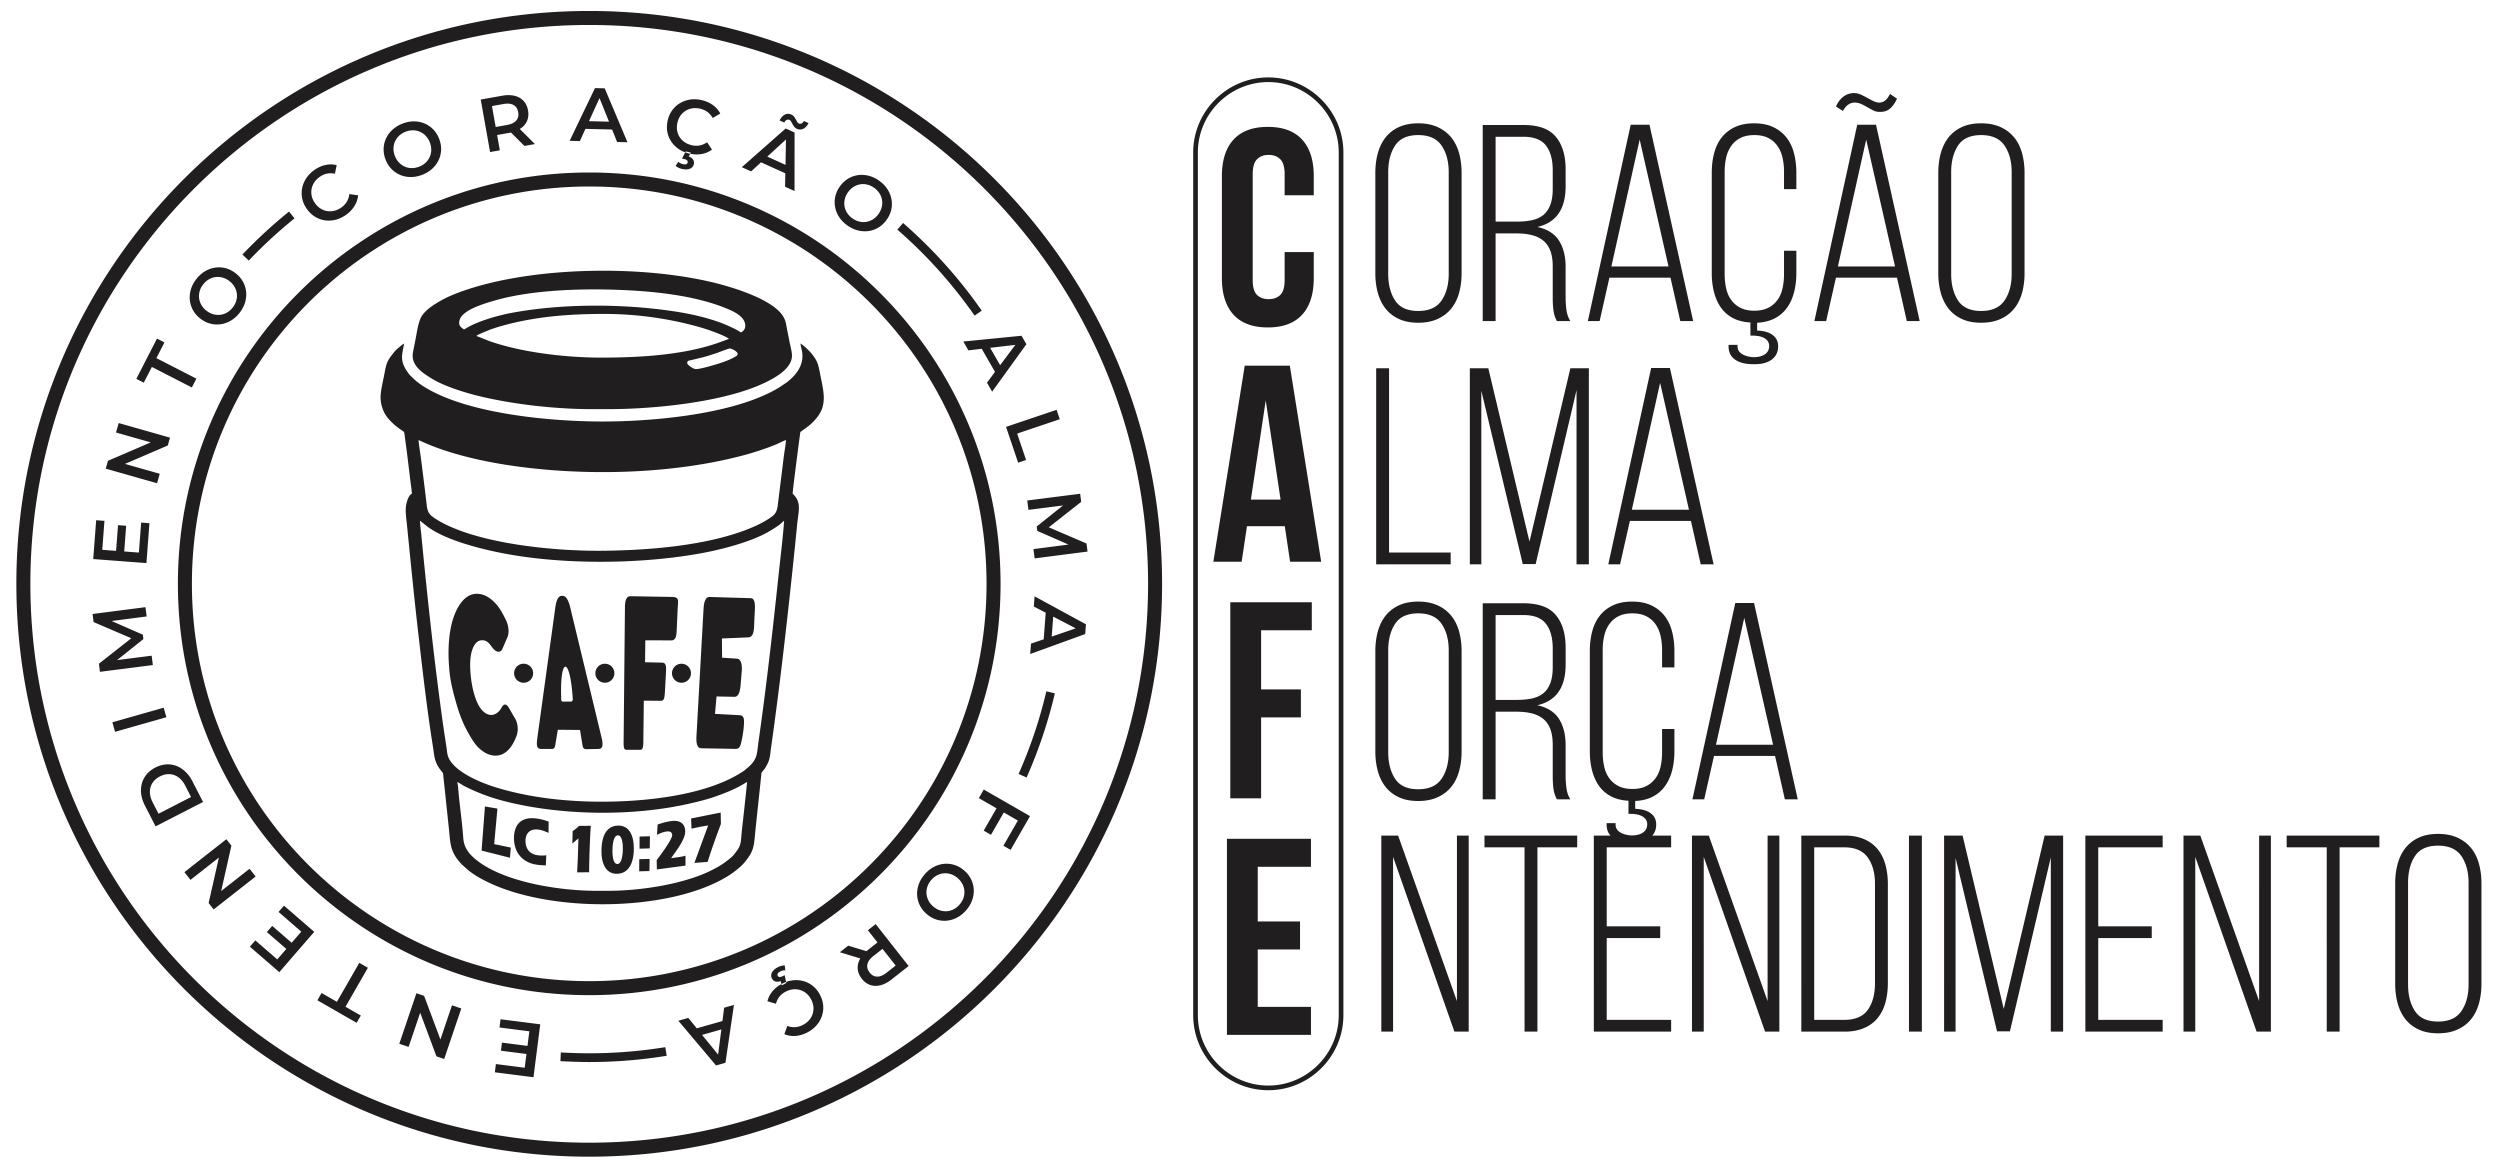 <svg clip-rule="evenodd" fill-rule="evenodd" height="1166" image-rendering="optimizeQuality" shape-rendering="geometricPrecision" text-rendering="geometricPrecision" viewBox="0 0 21817.61 10172.93" width="2500" xmlns="http://www.w3.org/2000/svg"><path d="M21817.61 0v10172.93H0V0z" fill="none"/><g fill="#201e1e"><path d="M5307.36 7772.72H5203.1c-318.81 0-783.63-73.73-1026.76-254.52-70.08-52.11-126.87-111.64-133.14-203.71-7.24-106.21-26.48-253.57-38.53-366.69-2.9-27.36-7.81-102.74-13.23-121.21l1.99-3.08c.7.21 51.69 31.65 59.05 35.38 164.01 83.35 313.33 128.36 498.84 165.35 441.97 88.12 965.38 91.52 1407.63-.07 101.72-21.07 207.72-46.54 300.6-80.1 70.54-25.49 133.71-50.44 198.37-85.36l62.32-36.26c-8.25 81.4-17.16 163.3-25.86 244.7-8.63 80.67-19.6 163.78-25.6 243.63-5.5 73.51-22.53 92.57-59.83 141.58-10.29 13.5-20.42 23.45-33.68 34.13-65.29 52.63-87.1 66.83-165.09 106.62-230.92 117.79-608.98 179.61-902.82 179.61zM5142.19 94.31c1380.52 0 2630.37 559.59 3535.07 1464.29 904.7 904.69 1464.29 2154.56 1464.29 3535.07 0 1380.52-559.59 2630.37-1464.29 3535.07s-2154.55 1464.29-3535.07 1464.29c-1380.51 0-2630.38-559.59-3535.08-1464.29-904.7-904.69-1464.29-2154.56-1464.29-3535.07S702.41 2463.29 1607.11 1558.6C2511.81 653.9 3761.68 94.31 5142.19 94.31zm3448.63 1550.74C7708.25 762.48 6488.96 216.58 5142.19 216.58c-1346.78 0-2566.07 545.89-3448.64 1428.47C810.98 2527.61 265.08 3746.9 265.08 5093.68s545.89 2566.07 1428.47 3448.63c882.57 882.57 2101.86 1428.47 3448.64 1428.47 1346.77 0 2566.06-545.89 3448.63-1428.47 882.57-882.57 1428.47-2101.86 1428.47-3448.63 0-1346.78-545.89-2566.07-1428.47-3448.63zm-3448.63-141.02c991.23 0 1888.67 401.8 2538.26 1051.39s1051.39 1547.03 1051.39 2538.26-401.8 1888.67-1051.39 2538.26-1547.03 1051.39-2538.26 1051.39c-991.25 0-1888.67-401.8-2538.26-1051.39S1552.54 6084.91 1552.54 5093.68c0-991.25 401.8-1888.67 1051.39-2538.26s1547.01-1051.39 2538.26-1051.39zM7594 2641.86C6966.54 2014.4 6099.68 1626.3 5142.19 1626.3s-1824.35 388.1-2451.81 1015.56-1015.56 1494.32-1015.56 2451.81 388.1 1824.35 1015.56 2451.81S4184.7 8561.04 5142.19 8561.04 6966.54 8172.94 7594 7545.48s1015.56-1494.32 1015.56-2451.81S8221.46 3269.32 7594 2641.86zm287.25-697.01c28.64 24.93 57.96 51.22 87.88 78.79a4152.6 4152.6 0 0 1 85.62 81.18 4199.657 4199.657 0 0 1 270.96 290.27c85.2 100.41 166.02 205.34 242.04 314.37l-62.4 43.59c-74.15-106.35-153.55-209.38-237.84-308.71-84.19-99.22-172.94-194.32-265.88-284.89a4110.85 4110.85 0 0 0-84.13-79.69c-27.41-25.25-56.21-51.04-86.4-77.31l50.15-57.61zm1324.37 4104.32c-29.19 125.07-64.42 248.75-105.41 370.89-41.49 123.67-88.61 244.89-141.06 363.62l-69.86-30.75c51.96-117.59 98.28-236.65 138.68-357.06a4004.738 4004.738 0 0 0 103.33-364.02zm-3387.3 3163.28c-111.27 18.13-223.48 31.83-336.42 40.93a4229.104 4229.104 0 0 1-339.71 13.67c-38.97 0-81.57-.94-126.02-2.37-42.99-1.4-84.27-3.2-125.2-5.05l3.28-76.11c42.15 1.91 84.11 3.75 124.3 5.05 38.74 1.24 79.42 2.07 123.64 2.07 112.63 0 223.94-4.51 333.74-13.37 111.91-9.01 222.03-22.43 330.15-40.03l12.25 75.22zM2115.78 2220.13a4200.203 4200.203 0 0 1 197.15-194.35 4202.386 4202.386 0 0 1 209.51-180.87l47.77 59.4c-70.32 56.78-138.92 116.04-205.64 177.59A4118.594 4118.594 0 0 0 2171 2272.67l-55.23-52.54zm2243.33 6745.44l9.19-71.91 346.3 44.23-58.97 461.75-337.08-43.05 9.19-71.91 251.32 32.1 15.33-120.05-222.95-28.48 9.01-70.58 222.96 28.48 16.26-127.31-260.56-33.28zm-874.52 142.06l149.37-440.88 67.39 22.83 141.97 380.9 101.15-298.54 81.24 27.52-149.36 440.89-67.39-22.83-141.98-380.9-101.14 298.54zm-469.48-323.02l133.76 76.87-36.45 63.43-342.48-196.83 36.45-63.42 133.77 76.87 195.49-340.17 74.96 43.08-195.49 340.17zm-584.22-827.45l47.45-54.8 263.9 228.56-304.74 351.88-256.87-222.45 47.45-54.8 191.53 165.86 79.23-91.48-169.91-147.14 46.59-53.79 169.91 147.14 84.02-97.02zm-821.57-347.23l366.22-287.37 43.92 55.98-89.5 396.53 247.97-194.6 52.96 67.49-366.22 287.37-43.93-55.98 89.51-396.53-247.98 194.59zm-251.46-399.61l-92.94-181.02c-22.68-44.17-34.24-87.82-34.7-130.93-.45-43.12 10.14-82.2 31.77-117.23 21.63-35.02 52.96-63.06 93.98-84.12 41.02-21.05 82.07-30.17 123.14-27.34s78.99 17.01 113.76 42.51c34.78 25.5 63.49 60.34 86.17 104.51l92.94 181.02zm257.92-356.67c-15.59-30.36-35.12-54.1-58.6-71.19-23.49-17.11-49.16-26.35-77.03-27.74-27.88-1.39-56.01 5.21-84.4 19.79-28.4 14.57-50.16 33.59-65.27 57.05-15.12 23.46-22.57 49.71-22.36 78.76.2 29.04 8.11 58.75 23.7 89.12l51.63 100.57 283.97-145.78zm-611.54-468.4l-23.64-83.16 447.75-127.32 23.64 83.16zm275.66-1006.78l-305.99 39.74 272.67 119.38 4.89 38.27-229.98 183.54 302.11-38.57 10.44 81.79-461.75 58.96-9.01-70.58 282.66-222.45-329.07-141.02-9.01-70.58 461.67-59.6 10.35 81.13zm-47.99-819.29l72.28 5.49-26.45 348.12-464.17-35.28 25.75-338.84 72.28 5.49-19.2 252.64 120.67 9.17 17.04-224.12 70.95 5.39-17.04 224.12 127.98 9.72 19.9-261.92zm-196-868.49l447.75 127.32-19.45 68.43-373.4 160.7 303.19 86.21-23.47 82.51-447.75-127.32 19.46-68.44 373.39-160.69-303.18-86.21zm289.35-489.67l-70.4 137.28-65.09-33.38 180.25-351.49 65.09 33.38-70.4 137.28 349.12 179.04-39.45 76.93zm765.21-471.91c-29.3 37.29-63.85 64.57-103.61 81.82-39.77 17.24-80.74 23.1-122.91 17.59-42.18-5.51-81.06-22.23-116.61-50.17-35.56-27.94-61.01-61.75-76.36-101.42-15.33-39.68-19.34-80.86-11.99-123.59 7.35-42.71 25.68-82.73 54.97-120.02 29.31-37.3 63.84-64.58 103.61-81.82 39.77-17.25 80.65-23.18 122.66-17.81 42.01 5.38 80.96 22.17 116.87 50.39 35.91 28.2 61.44 62.08 76.6 101.62 15.17 39.54 19.08 80.68 11.74 123.39-7.35 42.71-25.67 82.73-54.97 120.03zm-59.62-46.84c19.18-24.4 30.93-50.68 35.3-78.82 4.35-28.15 1.07-55.54-9.86-82.18-10.93-26.62-28.6-49.53-53.01-68.7-24.4-19.18-50.83-30.92-79.29-35.23-28.47-4.32-55.85-1.04-82.18 9.86-26.31 10.89-49.05 28.54-68.23 52.94-19.18 24.41-30.95 50.68-35.3 78.82-4.36 28.15-1.07 55.54 9.87 82.18 10.92 26.62 28.59 49.53 52.99 68.71 24.39 19.17 50.82 30.91 79.29 35.22 28.46 4.32 55.85 1.04 82.18-9.86 26.31-10.89 49.06-28.53 68.23-52.94zm6852.2 4477.42l-122.81-70.58-111.99 194.88-63.43-36.45 112-194.88-154.52-88.8 43.07-74.95 403.6 231.95-169.32 294.63-62.85-36.12 126.25-219.67zm-813.09 468.91c31.07-35.84 66.88-61.41 107.44-76.72 40.55-15.3 81.76-19.17 123.62-11.63 41.88 7.55 79.88 26.13 114.05 55.75 34.16 29.63 57.96 64.62 71.37 105 13.4 40.37 15.4 81.7 6 124.02-9.39 42.31-29.64 81.38-60.72 117.22-31.08 35.85-66.88 61.42-107.43 76.73-40.56 15.29-81.69 19.25-123.38 11.85-41.71-7.41-79.79-26.05-114.3-55.97-34.49-29.92-58.36-64.99-71.6-105.21-13.24-40.24-15.15-81.5-5.76-123.82 9.4-42.31 29.64-81.38 60.72-117.23zm57.27 49.66c-20.33 23.45-33.35 49.13-39.06 77.03-5.72 27.91-3.76 55.42 5.88 82.55 9.63 27.12 26.18 50.86 49.61 71.18 23.46 20.33 49.29 33.34 77.5 39.03 28.22 5.7 55.74 3.73 82.56-5.88 26.8-9.61 50.38-26.14 70.7-49.59 20.33-23.45 33.35-49.12 39.07-77.02 5.72-27.91 3.75-55.42-5.89-82.55-9.62-27.12-26.17-50.86-49.61-71.18-23.45-20.33-49.28-33.34-77.5-39.03-28.22-5.7-55.74-3.74-82.55 5.88-26.81 9.61-50.39 26.13-70.71 49.58zm-724.7 573.14l159 48.44c2.86-2.81 7.43-6.68 13.7-11.62l82.63-64.92-83.82-106.67 67.97-53.41 287.59 366.03-150.59 118.33c-31.72 24.92-63.46 41.4-95.21 49.43-31.74 8.03-61.56 7.22-89.45-2.45-27.89-9.66-52.38-27.91-73.48-54.76-21.63-27.53-33.54-56.52-35.73-86.93-2.2-30.42 5.42-60.37 22.85-89.85l-178.68-54.12 73.2-57.52zm186.86 234.59c18.35 23.35 40.13 35.29 65.33 35.77 25.2.51 52.61-10.88 82.25-34.16l79.48-62.45-114.63-145.89-79.48 62.45c-29.64 23.28-47.13 47.31-52.46 72.08-5.34 24.78 1.16 48.85 19.51 72.2zm-762.9 97c41.82-21.45 84.29-31.66 127.42-30.62 43.14 1.04 82.57 12.83 118.3 35.36 35.71 22.53 64 54.11 84.85 94.73 20.85 40.64 29.9 82.08 27.16 124.34-2.73 42.26-16.25 81.21-40.56 116.86-24.31 35.64-57.38 64.18-99.19 85.64-33.91 17.39-67.91 27.38-101.99 29.92-34.08 2.53-66.56-2.49-97.42-15.05l25.72-72.24c46.58 16.96 91.76 14.2 135.54-8.26 28.4-14.56 50.65-33.83 66.76-57.78 16.11-23.97 24.8-50.23 26.09-78.79 1.29-28.57-5.25-56.85-19.61-84.86-14.37-28.01-33.53-49.82-57.49-65.43-23.96-15.62-50.37-23.86-79.22-24.76-28.86-.88-57.49 5.96-85.89 20.52-43.78 22.47-72.26 57.76-85.45 105.89l-73.98-21.84c7.79-32.4 22.76-61.75 44.89-88.06 22.12-26.3 50.15-48.17 84.07-65.57zm-38.37-143.24c21.31-10.93 41.57-16.1 60.81-15.51l4.3 41.9c-15.47-.04-30.5 3.69-45.09 11.18-20.91 10.72-27.72 23.18-20.43 37.38 3.04 5.92 8.03 9.33 14.98 10.25s15.75-1.36 26.4-6.82l18.34-9.41 14.99 68.55-40.24 20.64-8.71-37.38c-17.97 6.74-33.57 7.88-46.81 3.45-13.23-4.42-23.28-13.34-30.17-26.75-8.7-16.97-8.39-34.31.96-52.06 9.32-17.75 26.22-32.88 50.67-45.43zm-707.21 533.09l223.89-63.64 14.68-116.17 85.71-24.36-74.23 505.04-81.87 23.27-329.4-390.31 87-24.73 74.22 90.91zm46.07 57.42l140.06 171.73 28.16-219.54-168.23 47.81zm2556.58-5785.89l-115.93-201.83-116.27 13.88-44.38-77.27 507.98-50.23 42.4 73.81-298.97 414.09-45.06-78.43 70.24-94.02zm44.57-58.59l132.72-177.48-219.83 25.83zm492.79 389.44l27.64 81.9-371.75 125.48 77.85 230.62-69.31 23.39-105.49-312.52 441.06-148.88zm-202.02 1215.5l306-39.69-272.65-119.42-4.88-38.27 230.01-183.5-302.12 38.52-10.42-81.8 461.76-58.86 9 70.58-282.71 222.4 329.04 141.07 9 70.58-461.68 59.52-10.34-81.13zm89.45 787.01l17.64-232.08-103.95-53.91 6.76-88.85 448.29 244.14-6.45 84.88-480.08 174.27 6.86-90.19 110.94-38.25zm69.81-23.37l209.54-72.12-196.3-102.27-13.25 174.39zM3019.54 1873.6c-38.31 27.22-78.9 43.39-121.73 48.53-42.84 5.15-83.55-.89-122.13-18.08-38.58-17.18-71.09-44.38-97.53-81.61s-41.34-76.95-44.68-119.17c-3.34-42.21 4.47-82.7 23.44-121.47 18.96-38.75 47.6-71.73 85.92-98.95 31.08-22.07 63.31-36.81 96.67-44.2 33.36-7.38 66.22-7.06 98.56.96l-15.12 75.18c-48.51-10.12-92.84-.94-132.96 27.56-26.01 18.48-45.29 40.74-57.8 66.75-12.51 26.02-17.36 53.26-14.55 81.71 2.8 28.47 13.32 55.52 31.56 81.19 18.22 25.66 40.31 44.51 66.25 56.52 25.94 12.03 53.26 16.42 81.94 13.17 28.69-3.25 56.05-14.12 82.08-32.6 40.13-28.5 63.26-67.5 69.42-117.01l76.35 11.02c-3.08 33.18-13.69 64.37-31.83 93.57-18.14 29.19-42.75 54.84-73.83 76.92zm667.19-350.15c-44.12 17.42-87.7 23.56-130.73 18.4-43.04-5.17-81.37-20.77-115.02-46.8s-58.77-60.08-75.39-102.13c-16.62-42.06-21.54-84.09-14.78-126.09 6.77-41.99 24.09-79.58 51.97-112.77 27.89-33.19 63.9-58.49 108.01-75.92 44.12-17.43 87.69-23.57 130.73-18.41 43.04 5.18 81.33 20.66 114.9 46.49 33.56 25.83 58.73 59.96 75.51 102.44 16.78 42.46 21.75 84.59 14.91 126.38-6.85 41.8-24.21 79.29-52.1 112.47-27.89 33.19-63.88 58.5-108 75.93zm-27.86-70.51c28.86-11.4 52.27-28.16 70.23-50.27 17.95-22.11 28.93-47.42 32.92-75.94 3.98-28.5.28-57.18-11.12-86.04-11.41-28.87-28.31-52.34-50.7-70.42-22.41-18.09-47.72-29.06-75.94-32.93-28.21-3.86-56.75-.09-85.62 11.32-28.87 11.4-52.27 28.15-70.23 50.26s-28.94 47.42-32.92 75.93c-3.99 28.51-.29 57.19 11.12 86.06 11.4 28.86 28.31 52.33 50.7 70.41 22.41 18.09 47.71 29.06 75.93 32.93 28.21 3.86 56.76.09 85.63-11.31zm917.95-180.67l-117.49-117.56c-3.85 1.13-9.7 2.39-17.56 3.79l-103.45 18.4 23.75 133.56-85.11 15.14-81.5-458.31 188.56-33.54c39.71-7.06 75.47-6.66 107.26 1.19 31.79 7.86 57.72 22.6 77.78 44.26 20.05 21.64 33.08 49.28 39.07 82.88 6.12 34.48 3.01 65.66-9.37 93.53s-33.2 50.7-62.46 68.51l132.2 131.84-91.66 16.3zm-54.47-294.93c-5.21-29.24-18.8-50.02-40.81-62.31-22-12.31-51.54-15.15-88.65-8.56l-99.52 17.7 32.48 182.67 99.52-17.7c37.11-6.6 63.84-19.57 80.21-38.91 16.37-19.35 21.96-43.65 16.76-72.89zm819.4 151.63l-232.68-5.74-48.53 106.56-89.08-2.19 220.88-460.19 85.09 2.09 198.6 470.54-90.41-2.23-43.88-108.84zm-26.92-68.51l-82.75-205.59-92.09 201.28zm700.81 278.4c-45.79-10.57-84.84-30.15-117.15-58.75-32.3-28.6-54.84-63.03-67.63-103.29-12.78-40.25-14.04-82.63-3.78-127.12 10.26-44.5 30.06-82.01 59.39-112.55 29.34-30.55 64.78-51.6 106.36-63.18 41.56-11.56 85.24-12.06 131.04-1.51 37.14 8.57 69.57 22.85 97.25 42.89s49.28 44.8 64.76 74.31l-66.23 38.64c-24.67-42.99-60.97-70.01-108.93-81.07-31.1-7.17-60.53-6.8-88.29 1.12-27.77 7.94-51.34 22.42-70.74 43.41-19.41 21.01-32.64 46.84-39.72 77.52-7.07 30.67-6.48 59.7 1.77 87.08 8.23 27.38 23.1 50.7 44.59 70 21.49 19.28 47.79 32.51 78.89 39.69 47.95 11.06 92.48 2.44 133.58-25.85l42.48 64.4c-26.85 19.74-57.21 32.52-91.09 38.36-33.87 5.84-69.39 4.47-106.54-4.09zm-63.02 134.23c-23.33-5.38-42.15-14.5-56.48-27.35l23.72-34.8c11.8 10 25.69 16.83 41.67 20.52 22.9 5.28 36.13.14 39.72-15.41 1.5-6.48-.12-12.31-4.84-17.5-4.72-5.18-12.91-9.12-24.57-11.81l-20.1-4.64 32.75-62.05 44.06 10.16-17.43 34.2c18.08 6.44 30.74 15.62 38.01 27.53 7.25 11.91 9.2 25.21 5.82 39.9-4.29 18.58-15.71 31.64-34.29 39.18-18.58 7.55-41.25 8.23-68.03 2.06zm900.85 37.96l-212.05-95.97-86.22 79.23-81.18-36.74 382.78-337.72 77.55 35.1-.51 510.73-82.39-37.29zm1.91-73.59l3.93-221.58-163.26 149.46zm99.45-314.85c-10.1-4.58-17.97-10.56-23.62-17.98-5.63-7.43-12.08-17.64-19.34-30.65-4.09-8.18-7.65-14.53-10.7-19.08-3.06-4.54-6.6-7.72-10.64-9.56-8.49-3.84-16.91-3.76-25.29.23s-15.33 11.54-20.86 22.68l-40.58-18.37c11.55-24.45 26.62-41.37 45.22-50.71 18.58-9.34 37.57-9.64 56.96-.86 10.09 4.56 17.96 10.57 23.61 17.98 5.64 7.43 12.08 17.64 19.33 30.65 4.09 8.17 7.66 14.54 10.72 19.08s6.59 7.73 10.64 9.56c8.47 3.84 16.81 3.96 25 .38 8.2-3.6 14.97-10.76 20.31-21.47l40.58 18.37c-11.6 23.47-26.53 39.81-44.83 49.05-18.29 9.23-37.13 9.47-56.51.69zm440.37 843.48c-38.66-27.48-67.56-60.68-86.69-99.57-19.14-38.89-26.94-79.54-23.47-121.93 3.49-42.41 18.33-82.02 44.53-118.88 26.21-36.87 58.75-63.9 97.65-81.13 38.89-17.22 79.84-23.19 122.86-17.91 43.02 5.3 83.87 21.68 122.53 49.16 38.66 27.49 67.56 60.67 86.69 99.56 19.13 38.9 27.02 79.46 23.66 121.67-3.35 42.22-18.26 81.93-44.72 119.15-26.45 37.21-59.07 64.35-97.83 81.38-38.77 17.05-79.67 22.93-122.69 17.64s-83.86-21.67-122.53-49.15zm43.93-61.79c25.29 17.97 52.11 28.46 80.42 31.46 28.34 3.01 55.53-1.59 81.62-13.79 26.06-12.2 48.09-30.95 66.07-56.24s28.45-52.26 31.4-80.89c2.94-28.64-1.65-55.84-13.8-81.61-12.14-25.76-30.85-47.64-56.15-65.62-25.3-17.97-52.11-28.47-80.42-31.47-28.34-3.01-55.52 1.6-81.61 13.8-26.07 12.2-48.1 30.93-66.09 56.24-17.97 25.29-28.44 52.25-31.38 80.88-2.95 28.64 1.64 55.84 13.79 81.62 12.14 25.76 30.85 47.64 56.15 65.62zM5947.25 5791.08c45.79 0 82.92 37.12 82.92 82.92 0 45.79-37.13 82.92-82.92 82.92s-82.92-37.13-82.92-82.92c0-45.8 37.13-82.92 82.92-82.92zm-668.46 0c45.79 0 82.92 37.12 82.92 82.92 0 45.79-37.13 82.92-82.92 82.92s-82.92-37.13-82.92-82.92c0-45.8 37.13-82.92 82.92-82.92zm-709.05-.12c45.86 0 83.04 37.17 83.04 83.04 0 45.86-37.18 83.04-83.04 83.04s-83.04-37.18-83.04-83.04c0-45.87 37.18-83.04 83.04-83.04zm-127.83 386.74l54.09 93.14c12.55 21.59 19.13 46.15 21.49 72.86 2.35 26.72-.44 51.07-8.44 73.41-20.95 58.07-47.72 102.38-80.4 132.91-32.73 30.73-70.23 44.98-112.27 42.93-43.57-2.13-86.89-21.92-129.64-59.37-43.42-38.06-75.41-93.88-110.5-157.8-35.41-64.51-66.05-141.67-92.03-231.94-26.16-90.9-51.38-182.35-61.4-284.49-13.45-137.05-10.66-259.54 8.39-366.45 19.05-107.01 56.67-192.64 102.29-246.34 45.42-53.46 98.86-74.43 160.44-62.75 42.39 8.04 83.57 32.74 123.35 73.37 39.66 40.49 65.14 85.24 97.81 152.15 12.31 25.23 19.81 51.54 22.28 79.38 2.44 27.48-.51 51.07-8.87 70.73l-43.82 101.11c-17.42 40.7-57.63 30.76-87.73-10.19-24.27-33-41.66-58.55-78.79-63.53-40.19-5.4-72.79 18.07-94.48 76.29-22 59.09-24.93 137.26-15.64 232.42 8.77 89.81 47.65 324.42 169.13 342.06 29.27 4.25 72.69-12.66 99.14-62.43 20.61-38.79 44.12-36.04 65.61 2.53zm1678.29 351.18c-31.88-.57-46.05-34.69-42.2-103.73l61.91-1113.48c3.84-69.02 21.47-104.33 53.45-103.38l359.06 10.8c48.79 1.47 34.86 95.84 31.19 184.5-3.38 81.98.37 155.3-55.19 157.58l-228.17 9.43 1.4 167.84 128.89 8.17c44.91 2.83 45.51 75.2 43.05 105.42l-9.95 121.93c-5.73 70.19-22.13 106.41-54.52 105.77l-155.89-3.1-13.41 151.98 215.32 11.59c15.5.83 29.57 8.35 34.78 26.87 11.85 42.14-13.27 199.28-30.41 240.71-7.67 18.55-22.18 26.8-37.67 26.52l-301.64-5.41zm-630.7 13.06c-32.68 0-47.99 10.2-47.25-64.75l11.7-1178.55c.7-70.95 17.33-97.24 49.08-96.71l364.06 6.22c64.96 1.1 49.85 37.32 47.13 98.31l-8.03 179.07c-2.09 46.7-2.1 101.99-47.03 101.83l-227.36-.76-2.44 191.28 146.23 3.41c42.28.98 39.17 35.94 35.07 111.5l-6.07 111.86c-4.05 74.76-4.18 110.16-36.89 109.83l-149.07-1.48-4.41 364.59c-.9 74.66-17.54 64.36-50.25 64.36h-74.46zm-240.54-110.82c12.92 53.65 18.77 102.77-25.08 103.54l-109.61 2.05c-6.92.12-12.58-1.71-17.08-5.43-4.51-3.72-10.77-10.76-12.64-22.41l-22.62-139.82-193.7-1.8-23.39 139.57c-1.9 11.36-6.53 18.68-10.81 22.41-4.28 3.72-9.89 5.43-16.81 5.43h-95.29c-43.35 0-39.78-43.43-31.42-104.05L4846 5302.27c9.5-68.93 27.92-103.55 55.17-103.55h9.63c27.79 0 49.85 34.63 66.28 103.55l271.89 1128.85zm-326.82-309.33l54.82-.44c20.47 1.53 23.67-11.99 20.7-37.21-24.45-360.75-112.54-353.28-99.93 3.12-3.32 26.98 3.84 36.92 24.4 34.53zm1109.3 1019.77l3.35 89.16c33.29-8.08 71.95-16.06 106.84-22.05l38.69-6.64-120.21 327.49 115.58-9.36c33.2-107.41 73.23-216.95 115.67-330.93l-1.97-99.41-257.94 51.75zm-48.94 411.28l-.32-86.28c-32.87 8.72-48.21 10.81-125.03 21.34 39.97-58.88 127.56-167.25 122.82-239.06-4.43-67.47-50.61-95.68-128.42-83.89-37.76 5.73-75.56 16.18-112.14 29.4l-6.34 89.58c26.24-12.15 53.45-24.47 81.26-28.56 17.94-2.66 49.89-3.81 52.1 31 1.96 30.72-85.74 155.3-135.58 218.24l1.62 81.56 250.03-33.31zm-311.99-150.27l1.48-105.81-90.22 2.48-.51 105.79zm-2.84 197.63l1.48-105.81-90.23 2.49-.5 105.78zm-281 23.83c118.01-3.76 147.79-126.31 144.32-235.01-3.48-109.32-44.56-188.26-140.14-185.21s-146.04 89.16-141.18 241.59c3.33 104.46 47.28 181.49 137.01 178.63zm5.42-335.15c36.09-1.15 42.2 67.96 43.28 101.96 1.27 40.08-3.63 146.63-46.53 148-35.6 1.13-42.53-63.08-43.59-96.49-1.29-40.69 1-152 46.84-153.47zm-344.27 26.19c-2.09 99.06-5.67 198.13-11.18 296.62l104.9-.88c-.77-91.14 8.38-339.14 14.65-405.42l-103.42.87c-15.95 19.58-36.82 31.29-55.25 46.04l-2.52 107.58 52.81-44.8zm-280.16 147.6c-88.83 10.02-176.21-9.53-181.53-119.55-2.85-59.04 28.86-117.6 117.6-104.02 28.04 4.29 56.39 16.27 83.25 28.14l1.09-98.45c-126.2-45.87-277.39-58.27-300.38 108.62-2.61 18.95-2.99 39.82-.85 62.56 13.23 140.4 114.94 190.53 186.22 203.09 28.36 4.99 61.77 7.18 90.11 7.74l4.49-88.14zm-317.41 21.2l7.73-88.49-145.26-30.01 28.34-310.05-108.95-18.89-29.24 385.3 247.39 62.14zm1915.98-4443.78c18.47-1.99 68.35 26.48 70.61 42.95 1.84 13.44-5.33 19.07-13.62 24.32-29.8 18.89-70.82 36.5-106.01 49.16-41.22 14.82-205.41 66.17-246.24 62.87-27.1-2.2-69.42-38.27-71.8-45.75-4.39-13.84.87-23.08 10.02-26.99l125.09-29.98c40.5-10.82 80.03-23.74 118.64-36.58 20.46-6.8 100.88-38.67 113.31-40zm-2201.25-115.77c17.14-10.39 89.17-39.94 106.08-46.49 38.66-14.96 82.46-28.12 123.11-39.28 286.6-78.74 579.39-100.4 879.26-100.31 289.38.07 585.54 42.28 858.8 123.11 51.34 15.18 201.38 68.31 229.8 94.82-39.46 13.47-76.1 28.6-117.88 42.45-306.31 101.55-676.62 120.61-997.39 120.91-299.38.29-690.35-43.42-976.44-144.29l-112.92-44.82 7.58-6.08zm2303.6-24.35c-19.91-9.37-39.52-24.3-61.85-34.32-22.62-10.16-43.08-20.55-66.5-30.45-140.95-59.55-303.46-96.24-457.37-119.53-447.65-67.72-978.08-69.44-1424.72 14.63-115.03 21.65-296.14 73.38-395.04 136.08-14.07 8.92-12.66 8.51-27.85-2.73-19.94-14.75-33.87-31.18-25.41-67.58 21.45-92.21 211.15-146.63 305.78-174.23 311.76-90.91 730.8-105.45 1054.77-94.68 317.09 10.55 697.29 46.39 986.32 170.23 61.36 26.3 146.6 69.8 147.12 142.71.28 36.83-20.87 47.68-35.27 59.85zm-1301.83 669.28h140.62c381.18 0 957.56-55.14 1316.58-207.79 87.15-37.06 198.53-93.95 252.17-164.96 57.73-76.45 31.88-123.2 13.37-219.44-7.48-38.91-15.7-77.7-22.79-115.57-8.62-45.97-11.23-68.25-33.76-104.43-86.09-138.2-396.37-237.66-554.56-279.53-640.17-169.48-1621.1-157.81-2241.77 61.64-63.13 22.32-138.38 53.05-192.04 84.31-58.47 34.07-113.73 68.01-155.41 120.92-37.54 47.66-48.71 145.26-62.45 214.1-7.51 37.57-14.98 74.88-22.36 113.13-22.59 117.08 86.44 183.99 171.62 235.52 102.77 62.16 282.01 118.24 402.81 147.61 301.53 73.33 674.56 114.5 987.97 114.5zm-1501.53 973.11l67.72 53.99c155.28 113.95 440.55 186.8 626.31 224.67 539.75 110.02 1246.28 103.85 1785.82.99 168.28-32.08 405.13-95.12 552.32-177.32 34.37-19.2 98.49-57.76 127.66-85.76 8.8-8.44 7.71-9.73 17.96-14.75-11.04 151.75-30.82 307.93-46.76 458.73-50.75 480.18-108.09 989.1-176.25 1465.06-15.33 107.09-6.4 152.09-89.36 226.01l-34.3 28.67c-317.65 219.57-870.82 272.39-1242.32 272.42-307.88.02-613.86-33.78-893.15-114.88-128.21-37.23-254.27-89.42-346.79-157.39-37.14-27.29-97-78.29-109.37-142.82-3.34-17.43-4.69-37.25-7.67-55.51l-25.23-166.13c-77.53-543.51-142.08-1143.95-195.57-1697.54-3.58-37.01-10.78-82.34-11.02-118.43zM3652.05 3839l80.41 35.32c28.81 11.97 56.71 22.63 85.56 33.26 172.31 63.48 381.49 111.83 563.76 141.84 663.47 109.23 1479.52 94.88 2130.99-83.98 79.17-21.73 187.3-57.61 263.88-90.05 22.17-9.39 63.47-30.96 82.87-36.4-3.74 45.16-12.92 95.28-19.06 141.51l-52.91 427.39c-6.69 56.05-23.03 79.14-56.58 103.1-62.48 44.6-138.6 80.26-211.49 108.55-364.51 141.49-855.2 181.88-1263.01 185.58-406.08 3.68-1019.49-55.29-1373.48-232.6-37.86-18.96-68.82-36.5-100.86-59.25-34.59-24.57-51.14-46.12-57.89-104.54-11.02-95.36-22.77-190.16-34.69-285.22-6-47.87-11.87-94.78-18.18-141.77-6.28-46.74-15.13-96.83-19.31-142.71zm3333.83-842.99c.98 18.57 8.49 44.21 12.39 63.69 23.96 119.45-46.63 209.37-132.82 276.47L6797 3381.8c-381.74 231.78-1092.79 295.34-1538.11 295.34-445.6 0-1159.6-64.09-1542.17-293.81-33.28-19.98-61.27-39.43-89.35-63.3-15.41-13.08-26.32-25.01-39.97-37.68-15.13-14.04-22.56-25.2-33.8-41.4-69.75-100.49-40.85-153.52-27.32-244.01-12.88 5.09-54.04 41.79-63.34 49.91-10.34 9.04-18.34 17.96-26.85 28.83-59.82 76.41-62.11 85.3-83.35 195.54-10.68 55.45-30.93 136-31.45 191.96-.62 66.07 23.24 129.83 53.25 170.28 29.13 39.28 74.65 81.35 114.42 108.63l33.12 22.69c8.43 7.44 8.92 32.99 10.66 45.13 18.57 129.62 34.13 265.61 50.01 396.12 3.9 32.1 10.68 70.43 11.6 101.78-28.87 11.11-47.71 72.82-52.29 115.5-4.96 46.14 4.47 106.32 9.21 153.56 30.54 304.28 59.65 604.13 94.64 908.67 38.54 335.35 79.7 702.67 133.77 1037.49 8.61 53.31 8.81 90.07 29.85 137.65 13.24 29.94 30.72 52.41 49.89 76.13 9.14 11.3 7.49 13.91 9.32 31.9l48.08 453.59c12.36 116.47 9.39 182.54 68.63 266.18 38.18 53.91 59.76 66.39 104.27 106.6 15.13 13.66 54.39 39.6 72.88 50.78 537.78 325.17 1658.76 326.12 2188.87-1.28 43.03-26.57 107.68-74.73 139.67-112.55 95.78-113.23 86.44-144.75 104.08-313l48.14-453.68c1.75-17.25.1-21.57 9.35-31.9 19.22-21.49 36.06-49.23 48.38-75.2 20.3-42.77 21.2-89.09 28.48-138.64 7.25-49.37 13.85-97.57 20.54-146.77 40.32-296.24 76.92-595.53 110.63-892.82 22.77-200.9 44.7-402.2 65.62-603.64 10.56-101.62 20.62-202.25 30.88-304.39 12.15-120.97 39.83-189.48-39.69-265.1.05-28.87 54.88-450.21 61.96-500.35 1.24-8.77 2.32-16.44 3.57-25.3 1.94-13.71-.29-11.66 8.67-18.06 59.8-42.77 99.26-68.3 146.48-132.42 81.67-110.91 46.74-226.62 20.2-362.52-15.01-76.83-20.01-108.94-59.84-163.34-28.77-39.31-72.78-81.83-112.69-108.91z"/><path d="M11465.25 2198.61v227.31c0 138.5-33.81 244.83-101.44 318.97-67.63 74.15-167.43 111.22-299.42 111.22-131.98 0-231.8-37.07-299.41-111.22-67.63-74.14-101.45-180.46-101.45-318.97v-889.71c0-138.5 33.82-244.83 101.45-318.97 67.62-74.15 167.43-111.22 299.41-111.22 131.99 0 231.8 37.07 299.42 111.22 67.63 74.14 101.44 180.46 101.44 318.97v166.21h-254.2V1519.1c0-61.92-12.62-105.51-37.88-130.77-25.26-25.25-59.07-37.88-101.44-37.88s-76.19 12.63-101.44 37.88c-25.26 25.26-37.88 68.85-37.88 130.77v923.93c0 61.92 12.62 105.1 37.88 129.55 25.25 24.43 59.07 36.66 101.44 36.66s76.18-12.23 101.44-36.66c25.26-24.44 37.88-67.63 37.88-129.55v-244.42zm692.19 6803.06h-102.66V7290.69h146.66l513.3 1444.55V7290.69h102.66v1710.98h-124.66l-535.3-1525.21zm1147.32 0V7393.35h-349.53v-102.66h809.04v102.66h-347.08v1608.32h-112.44zm1183.99-919.04v102.66h-466.86v713.72h562.18v102.66h-674.62V7290.69h145.45c-22.56-24.69-33.84-55.99-33.84-93.93v-14.66h78.21v12.22c0 27.7 12.22 49.7 36.66 66s57.84 26.07 100.21 29.34c44 0 78.22-8.56 102.66-25.67s36.67-41.14 36.67-72.1c0-27.7-12.63-49.7-37.89-66-25.25-16.29-61.51-24.44-108.76-24.44h-17.11v-114.88c-60.3-3.25-111.62-16.29-153.99-39.11-42.37-22.81-76.99-53.36-103.88-91.65s-46.85-83.1-59.88-134.44c-13.04-51.32-19.55-106.33-19.55-164.99v-875.04c0-61.92 6.92-119.36 20.78-172.32 13.85-52.95 35.85-98.58 66-136.87 30.14-38.29 68.43-68.44 114.87-90.44s102.25-32.99 167.43-32.99 120.99 10.99 167.43 32.99 84.73 52.15 114.87 90.44c30.15 38.29 52.15 83.92 66 136.87 13.86 52.96 20.78 110.4 20.78 172.32v141.76h-107.55V5674c0-45.63-4.47-88-13.44-127.1-8.96-39.11-24.04-73.32-45.22-102.66-21.18-29.32-48.06-52.14-80.66-68.43-32.59-16.3-72.51-24.44-119.77-24.44s-87.18 8.14-119.77 24.44c-32.6 16.29-59.49 39.11-80.67 68.43-21.18 29.34-36.25 63.55-45.21 102.66-8.97 39.11-13.45 81.47-13.45 127.1v889.71c0 45.62 4.48 87.99 13.45 127.1 8.96 39.11 24.03 72.92 45.21 101.44 21.18 28.51 48.07 50.92 80.67 67.21 32.59 16.3 72.51 24.44 119.77 24.44s87.18-8.14 119.77-24.44c32.6-16.29 59.48-38.7 80.66-67.21 21.18-28.52 36.26-62.33 45.22-101.44 8.97-39.12 13.44-81.48 13.44-127.1v-202.88h107.55v195.54c0 58.66-6.51 113.66-19.55 164.99-13.03 51.33-33.4 96.54-61.11 135.66-27.69 39.11-63.14 70.06-106.33 92.88-43.18 22.81-94.91 35.85-155.2 39.11v68.44c57.03 1.63 101.84 14.25 134.43 37.88 32.6 23.63 48.89 56.62 48.89 98.99 0 38.88-11.34 71-34.02 96.37h164.4v102.66h-562.18v689.28h466.86zm379.82 919.04h-102.66V7290.69h146.66l513.3 1444.55V7290.69h102.66v1710.98h-124.66l-535.3-1525.21zm1227.98-1710.98c65.18 0 121.8 10.18 169.88 30.55 48.07 20.37 87.59 49.3 118.54 86.77 30.97 37.48 53.78 82.29 68.44 134.44 14.67 52.14 22 109.99 22 173.55v860.37c0 63.55-7.33 121.41-22 173.55-14.66 52.15-37.48 96.95-68.44 134.44-30.96 37.48-70.47 66.39-118.54 86.76s-104.7 30.56-169.88 30.56h-376.42V7290.7h376.42zm-2.45 1608.32c96.15 0 165-29.34 206.55-88s62.33-135.24 62.33-229.76V7711.1c0-94.52-21.18-171.1-63.55-229.76s-110.81-88-205.33-88h-261.53V8899h261.53zm678.03-1608.32v1710.98h-112.44V7290.69zm768.46 1708.53h-112.44l-361.74-1512.99v1515.43h-100.22V7290.68h161.33l359.3 1512.99 356.86-1512.99h161.33v1710.98h-107.55V7481.34l-356.86 1517.88zm1237.76-916.59v102.66h-466.86v713.72h562.18v102.66h-674.62V7290.69h674.62v102.66h-562.18v689.28zm379.82 919.04h-102.66V7290.69h146.66l513.3 1444.55V7290.69h102.66v1710.98h-124.66l-535.3-1525.21zm1147.32 0V7393.35h-349.53v-102.66H20765v102.66h-347.08v1608.32h-112.44zm597.37-1293.01c0-61.92 7.33-119.36 22-172.32 14.66-52.95 37.07-98.58 67.21-136.87 30.15-38.29 68.85-68.44 116.11-90.44s103.47-32.99 168.65-32.99 121.8 10.99 169.88 32.99c48.06 22 87.58 52.15 118.54 90.44s53.77 83.92 68.44 136.87c14.66 52.96 22 110.4 22 172.32v875.04c0 61.92-7.34 119.36-22 172.32-14.67 52.95-37.49 98.58-68.44 136.87-30.97 38.29-70.48 68.44-118.54 90.44-48.07 22-104.7 32.99-169.88 32.99s-121.4-10.99-168.65-32.99c-47.26-22-85.96-52.15-116.11-90.44-30.14-38.29-52.55-83.92-67.21-136.87-14.67-52.96-22-110.4-22-172.32zm112.43 882.38c0 92.88 19.96 169.88 59.88 230.98 39.93 61.11 107.14 91.65 201.66 91.65 94.51 0 162.54-30.55 204.09-91.65 41.55-61.11 62.33-138.11 62.33-230.98v-889.71c0-92.88-20.78-169.88-62.33-230.98-41.55-61.11-109.59-91.65-204.09-91.65-94.52 0-161.73 30.55-201.66 91.65-39.92 61.11-59.88 138.11-59.88 230.98zm-9012.67-2909.7c0-61.92 7.33-119.36 22-172.32 14.66-52.95 37.07-98.58 67.21-136.87 30.15-38.29 68.85-68.44 116.11-90.44s103.47-32.99 168.65-32.99 121.8 10.99 169.88 32.99c48.06 22 87.58 52.15 118.54 90.44s53.77 83.92 68.44 136.87c14.66 52.96 22 110.4 22 172.32v875.04c0 61.92-7.34 119.36-22 172.32-14.67 52.95-37.49 98.58-68.44 136.87-30.97 38.29-70.48 68.44-118.54 90.44-48.07 22-104.7 32.99-169.88 32.99s-121.4-10.99-168.65-32.99c-47.26-22-85.96-52.15-116.11-90.44-30.14-38.29-52.55-83.92-67.21-136.87-14.67-52.96-22-110.4-22-172.32zm112.43 882.38c0 92.88 19.96 169.88 59.88 230.98 39.93 61.11 107.14 91.65 201.66 91.65 94.51 0 162.54-30.55 204.09-91.65 41.55-61.11 62.33-138.11 62.33-230.98v-889.71c0-92.88-20.78-169.88-62.33-230.98-41.55-61.11-109.59-91.65-204.09-91.65-94.52 0-161.73 30.55-201.66 91.65-39.92 61.11-59.88 138.11-59.88 230.98zm1181.54-1300.34c130.36 0 224.06 34.22 281.09 102.66s85.55 162.95 85.55 283.53v149.1c0 198.8-82.29 316.94-246.87 354.42 87.99 19.55 151.13 59.48 189.42 119.78 38.3 60.29 57.45 136.87 57.45 229.76v266.42c0 35.85 2.45 72.1 7.33 108.77 4.89 36.66 16.3 68.84 34.23 96.54h-117.33c-14.66-26.07-24.44-54.99-29.32-86.77-4.89-31.77-7.34-71.28-7.34-118.54v-268.87c0-57.04-7.34-104.29-22-141.77s-36.25-67.21-64.77-89.21c-28.51-22-62.33-37.48-101.44-46.44-39.11-8.97-83.1-13.44-131.99-13.44h-178.43v765.05h-112.44V5263.39h356.86zm-63.55 843.27c50.52 0 95.33-4.08 134.44-12.23 39.11-8.14 72.1-22.81 98.99-44 26.89-21.18 47.67-50.51 62.33-88 14.66-37.48 22-84.73 22-141.76v-161.32c0-92.89-19.55-164.99-58.66-216.32-39.11-51.32-105.1-76.99-197.99-76.99h-241.98v740.61h180.87zm1725.13 488.84l-85.54 378.86h-102.67l373.98-1713.42h163.76l381.3 1713.42h-112.43l-85.55-378.86zm17.12-97.77h498.63l-251.76-1107.25zm-2965.34-1574.2V3212.54h112.44v1608.32h537.73v102.66zm1391.75-2.45h-112.44l-361.74-1512.99v1515.43h-100.22V3212.53h161.33l359.3 1512.99 356.86-1512.99h161.33v1710.98h-107.55V3403.19l-356.86 1517.88zm822.23-376.42l-85.54 378.86h-102.67l373.98-1713.42h163.76l381.3 1713.42h-112.43l-85.55-378.86zm17.12-97.77h498.63l-251.76-1107.25zm-2238.43-2939.47c0-61.92 7.33-119.36 22-172.32 14.66-52.95 37.07-98.58 67.21-136.87 30.15-38.29 68.85-68.44 116.11-90.44s103.47-32.99 168.65-32.99 121.8 10.99 169.88 32.99c48.06 22 87.58 52.15 118.54 90.44s53.77 83.92 68.44 136.87c14.66 52.96 22 110.4 22 172.32v875.04c0 61.92-7.34 119.36-22 172.32-14.67 52.95-37.49 98.58-68.44 136.87-30.97 38.29-70.48 68.44-118.54 90.44-48.07 22-104.7 32.99-169.88 32.99s-121.4-10.99-168.65-32.99c-47.26-22-85.96-52.15-116.11-90.44-30.14-38.29-52.55-83.92-67.21-136.87-14.67-52.96-22-110.4-22-172.32zm112.43 882.38c0 92.88 19.96 169.88 59.88 230.98 39.93 61.11 107.14 91.65 201.66 91.65 94.51 0 162.54-30.55 204.09-91.65 41.55-61.11 62.33-138.11 62.33-230.98v-889.71c0-92.88-20.78-169.88-62.33-230.98-41.55-61.11-109.59-91.65-204.09-91.65-94.52 0-161.73 30.55-201.66 91.65-39.92 61.11-59.88 138.11-59.88 230.98zm1181.54-1300.34c130.36 0 224.06 34.22 281.09 102.66s85.55 162.95 85.55 283.53v149.1c0 198.8-82.29 316.94-246.87 354.42 87.99 19.55 151.13 59.48 189.42 119.78 38.3 60.29 57.45 136.87 57.45 229.76v266.42c0 35.85 2.45 72.1 7.33 108.77 4.89 36.66 16.3 68.84 34.23 96.54h-117.33c-14.66-26.07-24.44-54.99-29.32-86.77-4.89-31.77-7.34-71.28-7.34-118.54v-268.87c0-57.04-7.34-104.29-22-141.77s-36.25-67.21-64.77-89.21c-28.51-22-62.33-37.48-101.44-46.44-39.11-8.97-83.1-13.44-131.99-13.44h-178.43v765.05h-112.44V1089.46h356.86zm-63.55 843.27c50.52 0 95.33-4.08 134.44-12.23 39.11-8.14 72.1-22.81 98.99-44 26.89-21.18 47.67-50.51 62.33-88 14.66-37.48 22-84.73 22-141.76v-161.32c0-92.89-19.55-164.99-58.66-216.32-39.11-51.32-105.1-76.99-197.99-76.99h-241.98v740.61h180.87zm812.46 488.84l-85.54 378.86h-102.67L14231.27 1087h163.76l381.3 1713.42h-112.43l-85.55-378.86zm17.12-97.77h498.63l-251.76-1107.25zm1245.09-1249.01c65.18 0 120.99 10.99 167.43 32.99s84.73 52.15 114.87 90.44c30.15 38.29 52.15 83.92 66 136.87 13.86 52.96 20.78 110.4 20.78 172.32v141.76h-107.55v-149.1c0-45.63-4.47-88-13.44-127.1-8.96-39.11-24.04-73.32-45.22-102.66-21.18-29.32-48.06-52.14-80.66-68.43-32.59-16.3-72.51-24.44-119.77-24.44s-87.18 8.14-119.77 24.44c-32.6 16.29-59.49 39.11-80.67 68.43-21.18 29.34-36.25 63.55-45.21 102.66-8.97 39.11-13.45 81.47-13.45 127.1v889.71c0 45.62 4.48 87.99 13.45 127.1 8.96 39.11 24.03 72.92 45.21 101.44 21.18 28.51 48.07 50.92 80.67 67.21 32.59 16.3 72.51 24.44 119.77 24.44s87.18-8.14 119.77-24.44c32.6-16.29 59.48-38.7 80.66-67.21 21.18-28.52 36.26-62.33 45.22-101.44 8.97-39.12 13.44-81.48 13.44-127.1v-202.88h107.55v195.54c0 58.66-6.51 113.66-19.55 164.99-13.03 51.33-33.4 96.54-61.11 135.66-27.69 39.11-63.14 70.06-106.33 92.88-43.18 22.81-94.91 35.85-155.2 39.11v68.44c57.03 1.63 101.84 14.25 134.43 37.88 32.6 23.63 48.89 56.62 48.89 98.99 0 50.52-19.15 89.63-57.44 117.33s-91.66 40.74-160.11 39.11c-68.43 0-121.4-13.44-158.87-40.33-37.48-26.89-56.21-64.77-56.21-113.66v-14.66h78.21v12.22c0 27.7 12.22 49.7 36.66 66s57.84 26.07 100.21 29.34c44 0 78.22-8.56 102.66-25.67s36.67-41.14 36.67-72.1c0-27.7-12.63-49.7-37.89-66-25.25-16.29-61.51-24.44-108.76-24.44h-17.11v-114.88c-60.3-3.25-111.62-16.29-153.99-39.11-42.37-22.81-76.99-53.36-103.88-91.65s-46.85-83.1-59.88-134.44c-13.04-51.32-19.55-106.33-19.55-164.99v-875.04c0-61.92 6.92-119.36 20.78-172.32 13.85-52.95 35.85-98.58 66-136.87 30.14-38.29 68.43-68.44 114.87-90.44s102.25-32.99 167.43-32.99zm868.67-263.99c22.81 0 44 4.48 63.55 13.45 19.55 8.96 38.7 18.74 57.44 29.32 18.74 10.6 36.67 19.96 53.78 28.11 17.11 8.14 34.62 12.22 52.55 12.22 21.18-1.63 38.7-8.96 52.56-22 13.85-13.03 26.47-30.96 37.88-53.77l61.11 41.55c-16.29 35.85-35.85 63.96-58.66 84.33s-50.52 30.55-83.1 30.55c-22.81 1.63-43.59-2.04-62.33-10.99a712.264 712.264 0 0 1-55-29.34c-17.92-10.59-35.85-19.96-53.77-28.1-17.92-8.15-36.66-12.23-56.21-12.23-42.37 0-76.59 24.44-102.66 73.33l-61.12-39.11c34.23-74.96 85.55-114.07 153.99-117.33zm-153.99 1610.76l-85.54 378.86h-102.67l373.98-1713.42h163.76l381.3 1713.42h-112.43l-85.55-378.86zm17.12-97.77h498.63l-251.76-1107.25zm876.01-816.38c0-61.92 7.33-119.36 22-172.32 14.66-52.95 37.07-98.58 67.21-136.87 30.15-38.29 68.85-68.44 116.11-90.44s103.47-32.99 168.65-32.99 121.8 10.99 169.88 32.99c48.06 22 87.58 52.15 118.54 90.44s53.77 83.92 68.44 136.87c14.66 52.96 22 110.4 22 172.32v875.04c0 61.92-7.34 119.36-22 172.32-14.67 52.95-37.49 98.58-68.44 136.87-30.97 38.29-70.48 68.44-118.54 90.44-48.07 22-104.7 32.99-169.88 32.99s-121.4-10.99-168.65-32.99c-47.26-22-85.96-52.15-116.11-90.44-30.14-38.29-52.55-83.92-67.21-136.87-14.67-52.96-22-110.4-22-172.32zm112.43 882.38c0 92.88 19.96 169.88 59.88 230.98 39.93 61.11 107.14 91.65 201.66 91.65 94.51 0 162.54-30.55 204.09-91.65 41.55-61.11 62.33-138.11 62.33-230.98v-889.71c0-92.88-20.78-169.88-62.33-230.98-41.55-61.11-109.59-91.65-204.09-91.65-94.52 0-161.73 30.55-201.66 91.65-39.92 61.11-59.88 138.11-59.88 230.98zM11068.51 674.22c180.28 0 344.16 73.74 462.93 192.52 118.79 118.79 192.52 282.65 192.52 462.92v7528.01c0 180.26-73.73 344.15-192.52 462.92-118.78 118.79-282.66 192.52-462.92 192.52-180.28 0-344.15-73.73-462.93-192.52-118.78-118.78-192.52-282.65-192.52-462.92V1329.66c0-180.27 73.75-344.15 192.52-462.92 118.78-118.77 282.65-192.52 462.92-192.52zm.01 40.76c-169.02 0-322.7 69.17-434.12 180.58-111.41 111.42-180.58 265.1-180.58 434.11v7528.01c0 169.02 69.18 322.71 180.58 434.11 111.42 111.42 265.09 180.58 434.11 180.58 169.03 0 322.71-69.16 434.12-180.58 111.42-111.41 180.58-265.09 180.58-434.11V1329.67c0-169.02-69.16-322.69-180.58-434.11-111.4-111.4-265.09-180.58-434.11-180.58zm461.51 4186.04h-271.31l-46.44-310.42h-329.97l-46.44 310.42H10589l273.76-1710.98h393.52l273.76 1710.98zm-613.51-542.62h259.09l-129.55-865.27-129.55 865.27zm89.21 1656.3h347.09v244.42h-347.09v706.39h-268.87V5254.53h711.28v244.42h-442.41v515.74zm-29.34 2025.37h369.09v244.43h-369.09v501.07h464.41v244.42h-733.28V7319.01h733.28v244.42h-464.41v476.63z" fill-rule="nonzero"/></g></svg>